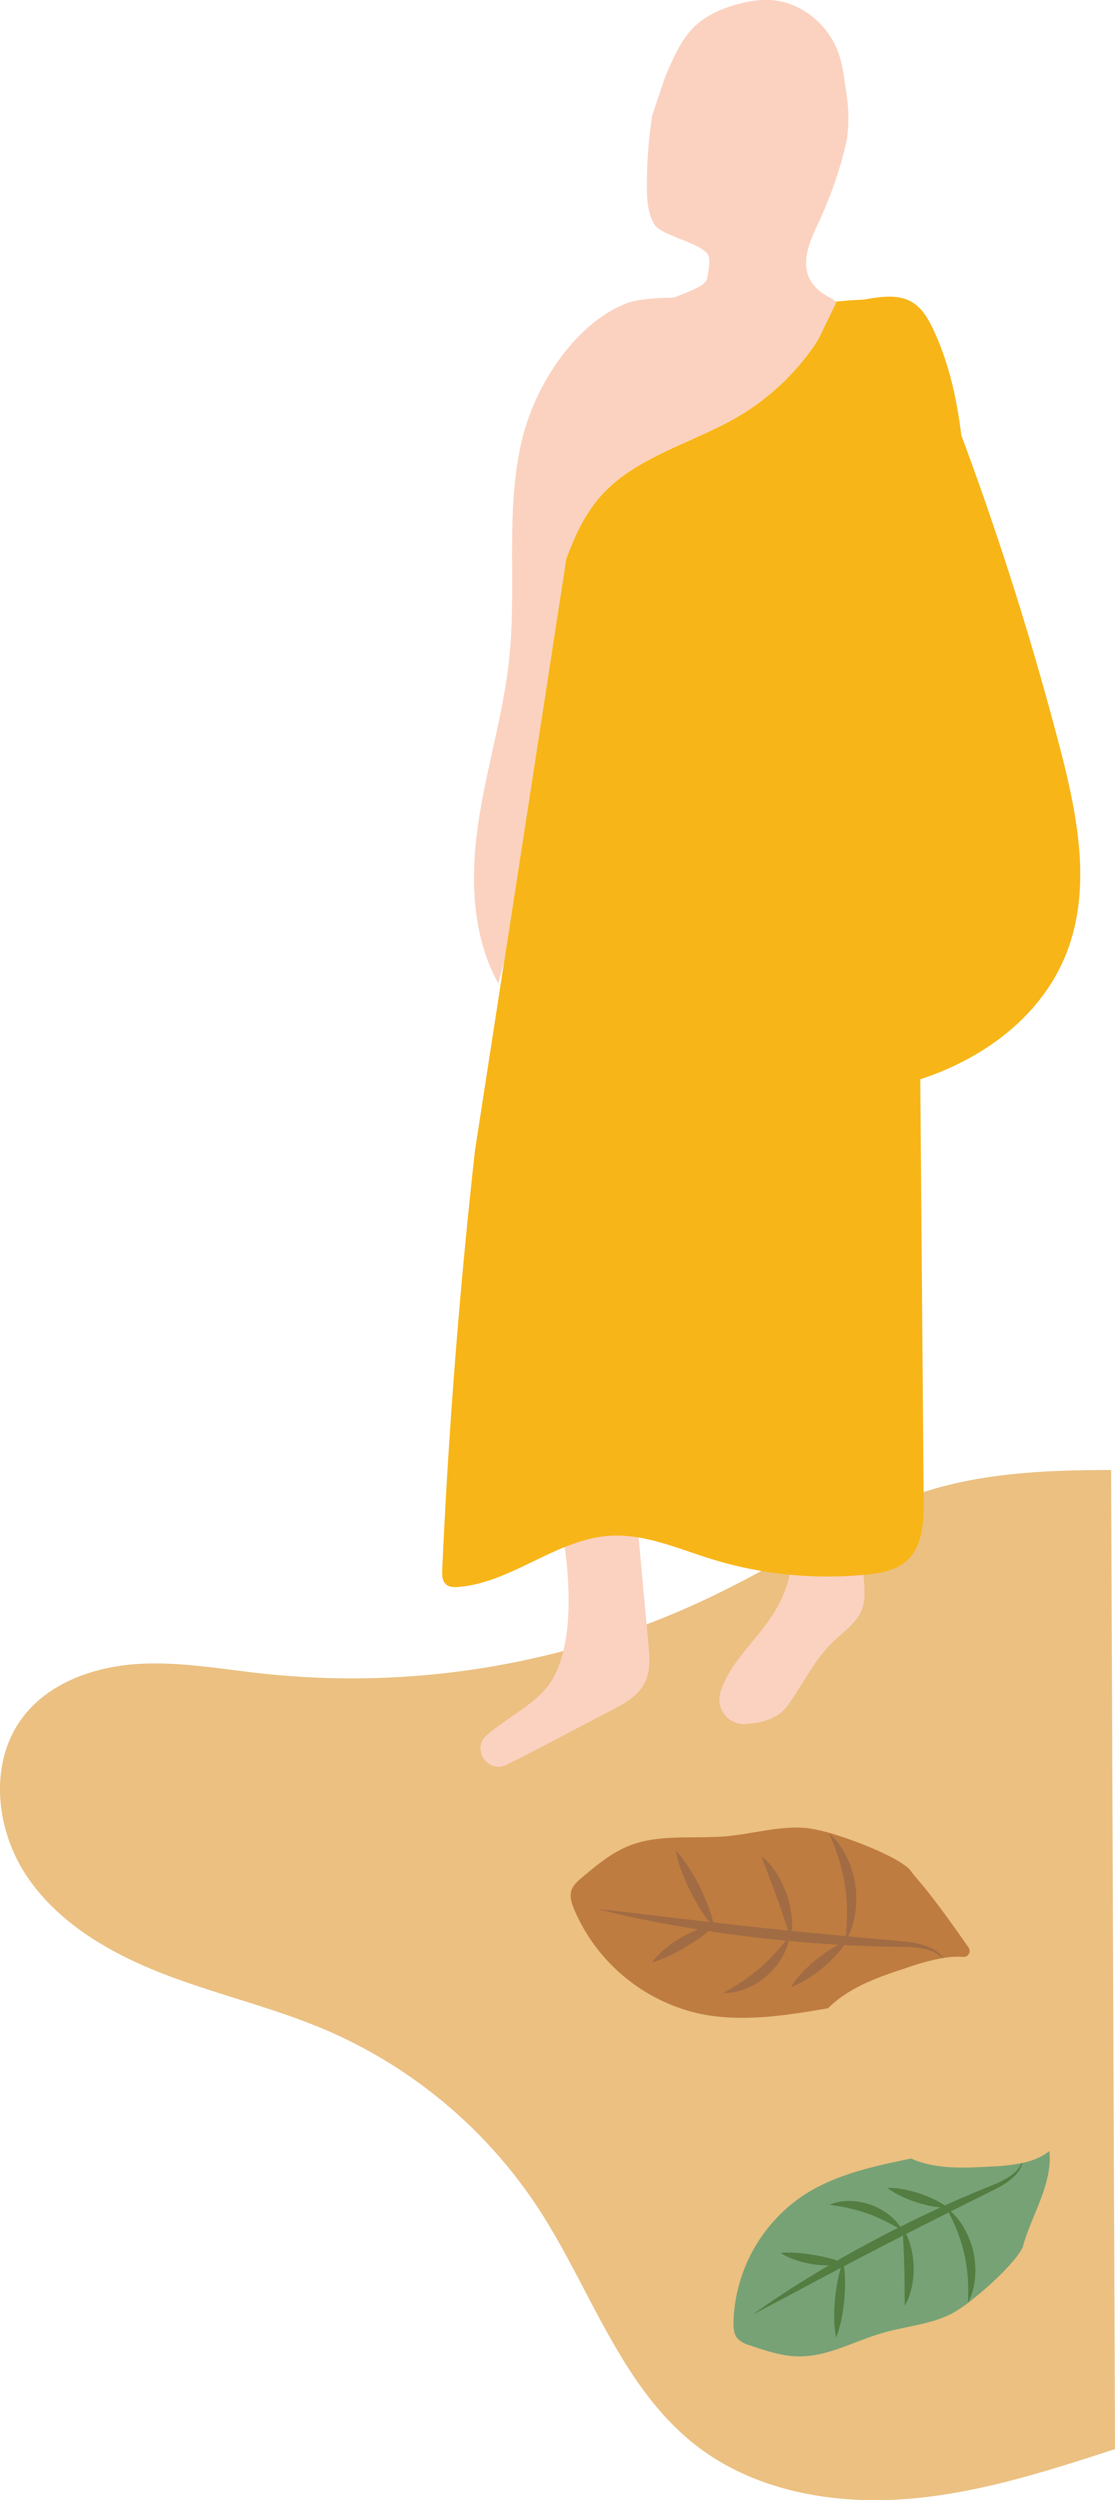 <svg id="Layer_1" data-name="Layer 1" xmlns="http://www.w3.org/2000/svg" viewBox="0 0 445 997.24"><defs><style>.cls-1{fill:#ebc081;}.cls-2{fill:#bf7c40;}.cls-3{fill:#a16c44;}.cls-4{fill:#77a275;}.cls-5{fill:#537d41;}.cls-6{fill:#fbd2c0;}.cls-7{fill:#f8b517;}</style></defs><title>21</title><path class="cls-1" d="M1920,4514.32c-27.65,9-55.62,18-84.61,20s-59.53-3.59-82.5-21.38c-30-23.26-42.07-62.3-62.74-94.17a192.09,192.09,0,0,0-85.06-71.58c-20.91-8.94-43.25-14.07-64.48-22.25s-42-20.06-54.76-38.89-15.47-45.8-1.62-63.83c10.39-13.53,28-19.8,45-21s34,2,50.93,3.81a331.8,331.8,0,0,0,175.94-29.41c26.15-12.29,50.64-28,77.27-39.21s56.18-12.61,85.07-12.61Z" transform="translate(-1474.99 -3537.47)"/><path class="cls-2" d="M1704.16,4299.11a71.23,71.23,0,0,0,50.31,41.61c16.78,3.44,34.11.65,51-2.22,8.57-8.6,20.59-12.65,32.19-16.4a83.88,83.88,0,0,1,13.51-3.6l.4-.08.78-.11,0,0a31.48,31.48,0,0,1,7.06-.3h0a2.38,2.38,0,0,0,2.15-3.72c-4.76-6.87-13.75-19.56-19.79-26.53-1.25-1.44-2.45-2.91-3.58-4.45l0-.05c-4.54-4.64-18.78-10.57-29.83-14a65.55,65.55,0,0,0-11-2.6c-10.77-1.15-21.45,2.23-32.25,3.19-13.07,1.21-26.79-1-39,3.81-7.13,2.84-13.11,7.87-19,12.8-1.58,1.37-3.23,2.81-4,4.78C1702.23,4293.83,1703.14,4296.63,1704.16,4299.11Z" transform="translate(-1474.99 -3537.47)"/><path class="cls-3" d="M1713.44,4298.88c11.54,3,23.22,5.35,35,7.34,1.68.3,3.36.58,5,.85,1.45.23,2.89.44,4.33.65,2.76.42,5.52.81,8.28,1.21q8.84,1.17,17.72,2.13l4.81.46,1.19.11c3.92.36,7.85.71,11.78,1l8.24.54c.73,0,1.44.07,2.15.12,2.47.13,5,.26,7.43.34,3,.09,5.94.23,8.91.27s6,.08,8.88.16a33.55,33.55,0,0,1,8.6,1.27,13.07,13.07,0,0,1,5.41,3.18l.4-.08a13.15,13.15,0,0,0-1.54-1.72,15.38,15.38,0,0,0-3.88-2.46,32,32,0,0,0-8.82-2.22c-6-.62-11.83-1.12-17.76-1.66l-6-.57-1.06-.1-10.66-1q-5.41-.49-10.81-1.05l-1.57-.15-5.3-.59c-5.89-.56-11.79-1.24-17.66-1.89l-6.86-.78-1.59-.18-9.23-1.05C1737.06,4301.61,1725.28,4300.15,1713.44,4298.88Z" transform="translate(-1474.99 -3537.47)"/><path class="cls-3" d="M1760.12,4306.42a48.89,48.89,0,0,0-2.41-8.45,79.7,79.7,0,0,0-3.46-7.92,78.47,78.47,0,0,0-4.26-7.52,46.92,46.92,0,0,0-5.33-7,47.76,47.76,0,0,0,2.4,8.45,77.51,77.51,0,0,0,3.47,7.92,83.33,83.33,0,0,0,4.26,7.52,48.31,48.31,0,0,0,5.33,7Z" transform="translate(-1474.99 -3537.47)"/><path class="cls-3" d="M1790.63,4310.61a29.2,29.2,0,0,0,.28-9.09,39.68,39.68,0,0,0-2.07-8.85,39.17,39.17,0,0,0-4-8.15,29,29,0,0,0-6-6.82c1,2.92,2.07,5.62,3.11,8.33s2,5.37,3,8.05,1.9,5.39,2.81,8.14,1.8,5.52,2.91,8.39Z" transform="translate(-1474.99 -3537.47)"/><path class="cls-3" d="M1812.25,4312.15a30.07,30.07,0,0,0,4-11,38.43,38.43,0,0,0-3.41-23.15,30.05,30.05,0,0,0-7-9.35,100.29,100.29,0,0,1,4,10.58,71.07,71.07,0,0,1,3.19,21.62,97.57,97.57,0,0,1-.79,11.27Z" transform="translate(-1474.99 -3537.47)"/><path class="cls-3" d="M1760.54,4305.19a30.22,30.22,0,0,0-7.33,2,46.68,46.68,0,0,0-12.8,7.57,30.45,30.45,0,0,0-5.24,5.5,42.86,42.86,0,0,0,7-2.72c2.22-1.07,4.36-2.22,6.45-3.46s4.14-2.57,6.14-4a43.93,43.93,0,0,0,5.77-4.84Z" transform="translate(-1474.99 -3537.47)"/><path class="cls-3" d="M1790.12,4309.59c-2,2.45-3.8,4.74-5.76,6.89a72.64,72.64,0,0,1-6.17,6,69,69,0,0,1-6.85,5.21c-2.4,1.63-4.94,3.11-7.63,4.69a22.49,22.49,0,0,0,9.17-1.76,29.65,29.65,0,0,0,14.11-12.19,22.86,22.86,0,0,0,3.13-8.84Z" transform="translate(-1474.99 -3537.47)"/><path class="cls-3" d="M1812.83,4311.86a33.72,33.72,0,0,0-6.56,3.26,56.8,56.8,0,0,0-11.06,9.07,33.83,33.83,0,0,0-4.48,5.81,33.72,33.72,0,0,0,6.56-3.26,53.55,53.55,0,0,0,5.81-4.19,56.07,56.07,0,0,0,5.24-4.88,34.67,34.67,0,0,0,4.49-5.81Z" transform="translate(-1474.99 -3537.47)"/><path class="cls-4" d="M1767.73,4463.43a63,63,0,0,1,28.12-50.46c12.73-8.23,27.91-11.49,42.75-14.54,9.82,4.34,21,3.83,31.8,3.19a74.46,74.46,0,0,0,12.3-1.37l.34-.06.68-.16h0a28.24,28.24,0,0,0,5.91-2,21.13,21.13,0,0,0,4.17-2.58c1.2,11.34-5.07,22.27-9,33.16-.57,1.59-1.08,3.18-1.52,4.81,0,0,0,.06,0,.09-2.28,5.29-12.1,14.73-20.1,21.06a57.77,57.77,0,0,1-8.27,5.68c-8.51,4.4-18.4,5.05-27.62,7.73-11.16,3.19-21.76,9.44-33.39,9.38-6.78-.05-13.33-2.28-19.76-4.45a11.11,11.11,0,0,1-4.8-2.68C1767.84,4468.39,1767.68,4465.8,1767.73,4463.43Z" transform="translate(-1474.99 -3537.47)"/><path class="cls-5" d="M1775.45,4460.64c8.56-6.17,17.43-11.87,26.46-17.28q1.93-1.17,3.88-2.31c1.12-.66,2.24-1.3,3.37-1.93,2.13-1.23,4.29-2.44,6.43-3.66q6.92-3.79,13.93-7.44c1.27-.65,2.54-1.28,3.81-1.92l1-.48c3.12-1.55,6.25-3.1,9.4-4.59,2.2-1,4.41-2.07,6.61-3.09l1.74-.79c2-.9,4-1.8,6-2.67,2.42-1,4.82-2.09,7.25-3.08s4.91-2,7.28-3a29.71,29.71,0,0,0,6.67-3.81,11.61,11.61,0,0,0,3.45-4.36l.34-.06a9.79,9.79,0,0,1-.71,1.91,13.49,13.49,0,0,1-2.41,3.27,28.4,28.4,0,0,1-6.56,4.67c-4.73,2.43-9.39,4.72-14.1,7.06l-4.75,2.4-.85.42-8.46,4.26q-4.29,2.14-8.57,4.34l-1.25.63-4.18,2.18c-4.67,2.36-9.32,4.81-14,7.23l-5.4,2.84-1.26.66-7.27,3.83C1794.05,4450.81,1784.81,4455.78,1775.45,4460.64Z" transform="translate(-1474.99 -3537.47)"/><path class="cls-5" d="M1811.51,4439.43a41.79,41.79,0,0,1,.73,7.74,72.15,72.15,0,0,1-.3,7.65,74.82,74.82,0,0,1-1.1,7.56,42.52,42.52,0,0,1-2.16,7.47,41.79,41.79,0,0,1-.73-7.74,69.41,69.41,0,0,1,.31-7.64,74.61,74.61,0,0,1,1.1-7.57,44.53,44.53,0,0,1,2.15-7.47Z" transform="translate(-1474.99 -3537.47)"/><path class="cls-5" d="M1835.32,4426.19a25.76,25.76,0,0,1,3.16,7.4,35.16,35.16,0,0,1,.42,16,26,26,0,0,1-2.78,7.55c-.13-2.72-.09-5.3-.11-7.86s0-5.09-.1-7.61-.16-5-.29-7.61-.29-5.14-.3-7.85Z" transform="translate(-1474.99 -3537.47)"/><path class="cls-5" d="M1852.65,4418a26.4,26.4,0,0,1,6.86,7.74,33.84,33.84,0,0,1,3.89,9.73,33.42,33.42,0,0,1,.74,10.45,26.45,26.45,0,0,1-2.81,10,87.33,87.33,0,0,0-.1-10,62.79,62.79,0,0,0-1.43-9.6,61.43,61.43,0,0,0-2.88-9.25,85.75,85.75,0,0,0-4.27-9Z" transform="translate(-1474.99 -3537.47)"/><path class="cls-5" d="M1812.26,4440.31a26.77,26.77,0,0,1-6.67.75,40.21,40.21,0,0,1-6.58-.55,40.81,40.81,0,0,1-6.41-1.58,26.7,26.7,0,0,1-6.08-2.86,39,39,0,0,1,6.66,0c2.17.16,4.3.43,6.43.78s4.23.79,6.34,1.33a39.07,39.07,0,0,1,6.31,2.13Z" transform="translate(-1474.99 -3537.47)"/><path class="cls-5" d="M1835.23,4427.19c-2.4-1.39-4.65-2.69-7-3.83a62.9,62.9,0,0,0-7-3,64,64,0,0,0-7.32-2.1c-2.51-.57-5.07-1-7.8-1.41a19.92,19.92,0,0,1,8.12-1.49,26.2,26.2,0,0,1,15.56,5.52,20.38,20.38,0,0,1,5.41,6.28Z" transform="translate(-1474.99 -3537.47)"/><path class="cls-5" d="M1853.22,4418a30.42,30.42,0,0,1-6.45-.58,49.39,49.39,0,0,1-6.14-1.59,47,47,0,0,1-5.88-2.34,29.42,29.42,0,0,1-5.57-3.35,29.82,29.82,0,0,1,6.46.58,47.13,47.13,0,0,1,6.13,1.59,48.76,48.76,0,0,1,5.89,2.34,29.88,29.88,0,0,1,5.56,3.35Z" transform="translate(-1474.99 -3537.47)"/><path class="cls-6" d="M1718.33,4220c5.55-2.83,11.48-6,14.15-11.67,2.18-4.59,1.76-9.94,1.3-15q-2.92-31.81-5.84-63.65c-1.81-19.79-7.07-128.56-36.6-128.52-24.34,0-22.24,64.33-17.92,79.4,7.27,25.35,23.06,46.55,26.84,73.25,2.25,15.85,3.46,39.12-4.72,53.4-5.26,9.18-17.59,14.88-26.2,22.26-6.42,5.49.23,15.6,7.82,11.9C1691,4234.57,1704.66,4227,1718.33,4220Z" transform="translate(-1474.99 -3537.47)"/><path class="cls-6" d="M1762.49,4212.55a9.83,9.83,0,0,0,10.12,12.58c6.72-.47,12.93-2.07,16.86-7.53,6-8.42,10.54-18.06,18-25.26,4.21-4.08,9.48-7.54,11.54-13,1.41-3.75,1.08-7.9.73-11.89-3.79-43.35-1.49-93.83-16.44-135-8.78-24.21-23.52-47-30.31-12.23-5.62,28.77,1.58,61.94,6.32,90.32,3.91,23.4,17.44,39.69,8.75,62C1781.67,4188.85,1766.83,4197.94,1762.49,4212.55Z" transform="translate(-1474.99 -3537.47)"/><path class="cls-7" d="M1808.93,3657.71l-.4.82a2.22,2.22,0,0,0-.28-.74Z" transform="translate(-1474.99 -3537.47)"/><path class="cls-6" d="M1813.51,3588.08l-.34,3.72,0,.23c-.5,3-1.4,6.17-2.13,9l-.06.24a169.11,169.11,0,0,1-9.07,24.51c-.39.79-.74,1.59-1.14,2.43-3,6.5-5.72,13.6-2.88,19.95,1.74,3.93,5.19,6.52,9.17,8.46a2.77,2.77,0,0,1,1.22,1.17,2.22,2.22,0,0,1,.28.74l-2.3,4.73-4.76,9.77a95.89,95.89,0,0,1-31.34,30.22l-2.26,1.3c-6,3.37-12.47,6.22-18.85,9.09l-2.5,1.12-2.18,1c-.63.28-1.25.57-1.86.86-1.86.87-3.71,1.76-5.52,2.68-.6.3-1.19.6-1.78.92-.85.44-1.69.9-2.53,1.37q-.92.49-1.8,1l-.31.19c-.78.45-1.56.92-2.32,1.4l-1.7,1.1-1,.65-1,.67-.3.22c-.54.39-1.08.78-1.61,1.2s-1,.77-1.49,1.18-.7.56-1,.86-.94.81-1.4,1.24l-.36.33c-.36.32-.71.66-1.05,1s-.92.91-1.36,1.38c-.21.21-.41.43-.6.65s-.63.68-.93,1c-6.17,7.11-10.16,15.83-13.42,24.66l-17.56,113.56-7.25,46.88q-1.08,4.46-2.38,8.9c-9.89-17.7-11.11-39.74-8.48-60.15,3-23.47,10.48-46.23,12.9-69.76,3-29-1.76-58.88,5.16-87.24,5.36-21.95,21.39-46.23,41.76-54.1,5.93-2.29,18.75-2.23,18.75-2.23h0c5.28-2.16,12.42-4.56,13.18-7.31.53-2,1.22-6.81.81-8.82-1-5.34-19-8.35-21.77-13.06s-3-10.26-3-15.64a189.26,189.26,0,0,1,2.07-27.51,2.07,2.07,0,0,1,.12-.49l5-14.87c0-.07.05-.13.07-.2,3-7.09,6.42-15.3,12.07-20.51,4.8-4.47,11.06-7.12,17.43-8.76a39.92,39.92,0,0,1,12.8-1.53c12.37.81,23.44,10.24,27.23,22a53.65,53.65,0,0,1,2,9.36C1813.11,3576.8,1813.84,3580.16,1813.51,3588.08Z" transform="translate(-1474.99 -3537.47)"/><path class="cls-6" d="M1808.16,3660.62a24.14,24.14,0,0,1-1.93,2.64l2.3-4.73A2.7,2.7,0,0,1,1808.16,3660.62Z" transform="translate(-1474.99 -3537.47)"/><path class="cls-7" d="M1901,3916.65c-9.5,25.33-32.63,42.81-58.73,51.3q.69,83.87,1.36,167.73c.06,8.79-.37,18.77-7,24.53-4.29,3.71-10.23,4.73-15.87,5.3a156.47,156.47,0,0,1-61.88-6.21c-13.37-4.15-26.7-10.17-40.67-9.25-21.27,1.41-38.94,18.63-60.18,20.4-1.74.15-3.68.13-5-1-1.61-1.39-1.64-3.82-1.54-6q3.78-83.73,13.07-167.1l11.68-75.57,7.25-46.88L1701,3760.37c3.26-8.83,7.25-17.55,13.42-24.66.3-.35.61-.69.93-1s.4-.44.6-.65c.44-.47.9-.93,1.36-1.38s.69-.68,1.05-1l.36-.33c.46-.42.93-.84,1.4-1.24s.69-.58,1-.86,1-.8,1.49-1.18,1.06-.81,1.61-1.2l.3-.22,1-.67,1-.65,1.7-1.1c.76-.48,1.54-.95,2.32-1.4l.31-.19q.89-.53,1.8-1c.84-.47,1.68-.93,2.53-1.37.59-.31,1.18-.62,1.78-.92,1.81-.92,3.66-1.81,5.52-2.68.61-.29,1.23-.58,1.86-.86l2.18-1,2.5-1.12c6.38-2.87,12.81-5.72,18.85-9.09l2.26-1.3a95.89,95.89,0,0,0,31.34-30.22l4.76-9.77,2.3-4.73.4-.82.66-.07c3.4-.35,6.8-.61,10.2-.72,6.45-1.14,13.55-2.34,19.19,1,4,2.38,6.49,6.68,8.49,10.91,6.22,13.24,9.4,27.59,11.18,42.18q22.53,60.52,38.95,123.08C1904.7,3861.19,1910.83,3890.43,1901,3916.65Z" transform="translate(-1474.99 -3537.47)"/></svg>